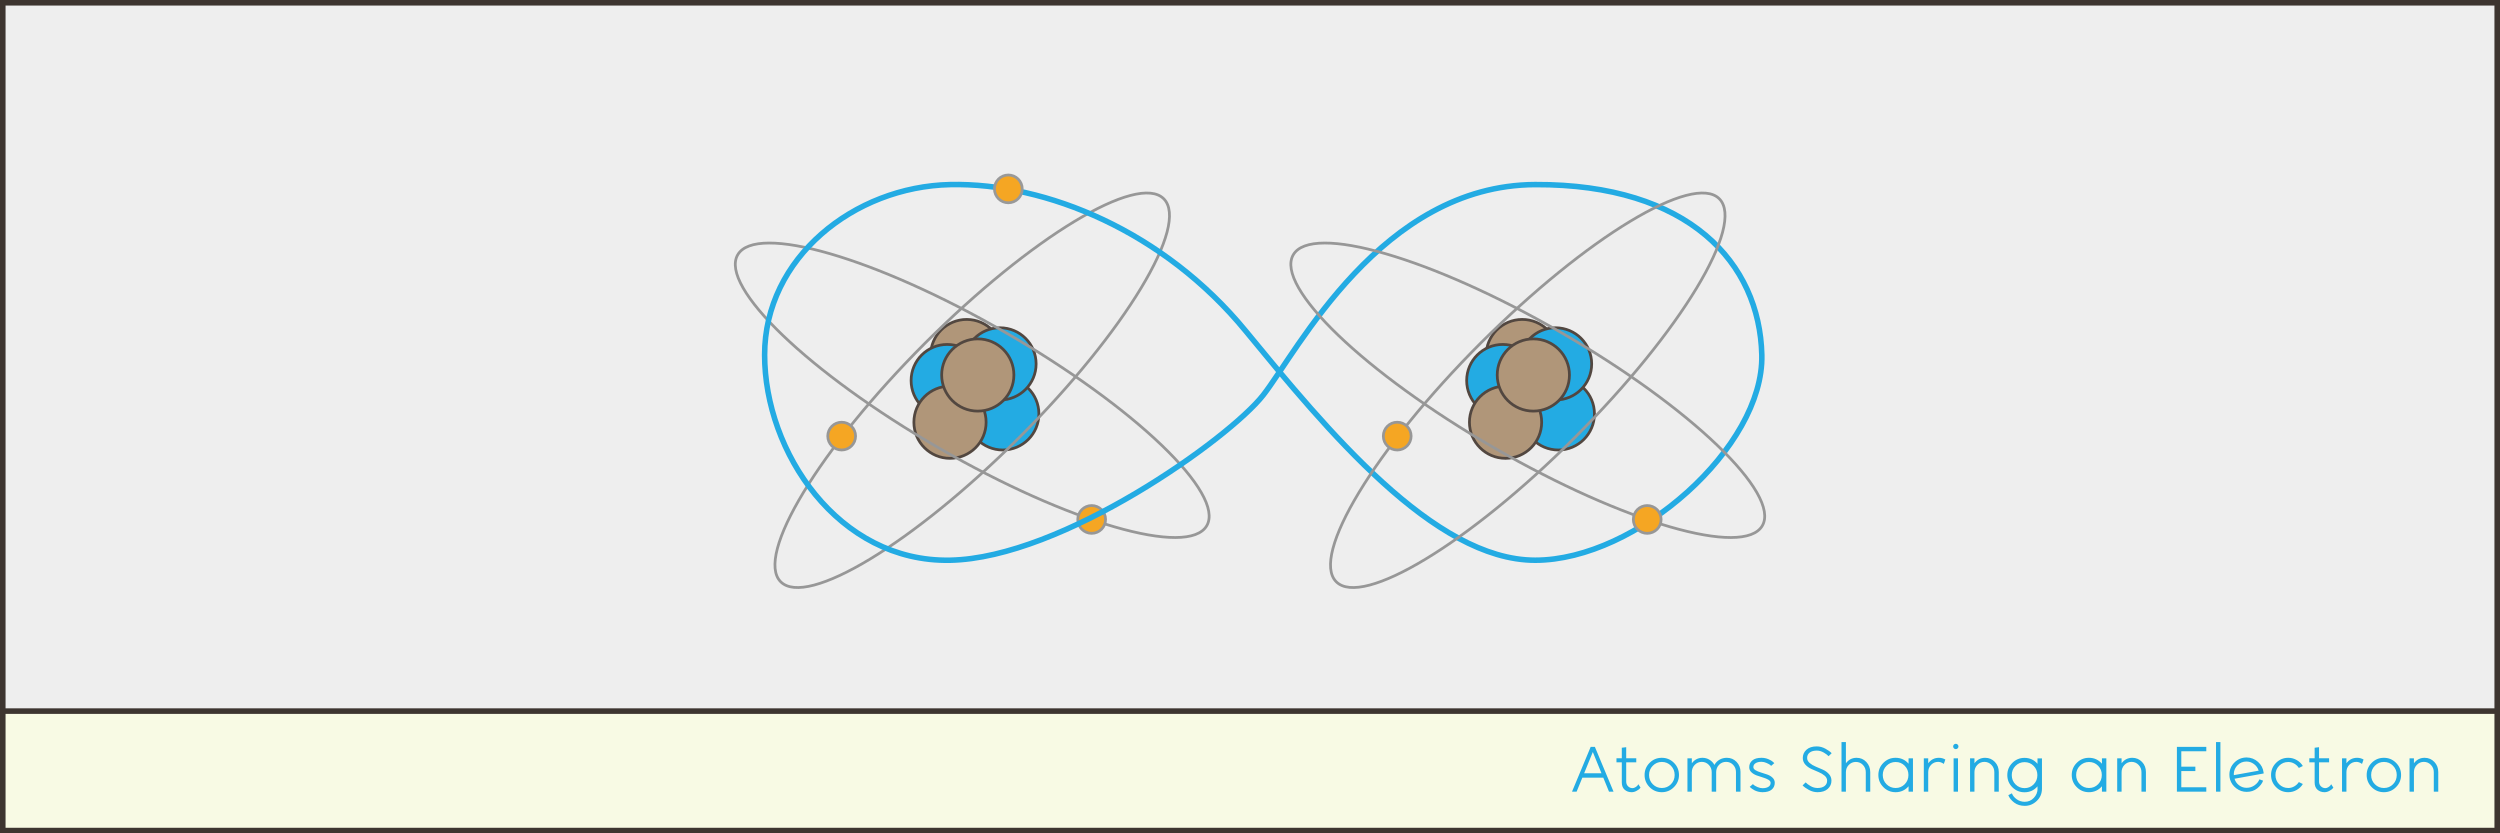 <?xml version="1.0" encoding="UTF-8"?>
<svg width="900px" height="300px" viewBox="0 0 900 300" version="1.1" xmlns="http://www.w3.org/2000/svg" xmlns:xlink="http://www.w3.org/1999/xlink">
    <rect x="0" y="0" width="900" height="300" fill="#808080" stroke="none"/>
    <!-- Generator: Sketch 60.1 (88133) - https://sketch.com -->
    <title>Atoms_Sharing_an_Electron</title>
    <desc>Created with Sketch.</desc>
    <g id="Atoms_Sharing_an_Electron" stroke="none" stroke-width="1" fill="none" fill-rule="evenodd">
        <g id="Illustration_Frame">
            <rect id="Rectangle" stroke="#3D3530" stroke-width="2" fill="#EEEEEE" x="1" y="1" width="898" height="298"></rect>
            <rect id="Rectangle-Copy" stroke="#3D3530" stroke-width="2" fill="#F8FAE4" x="1" y="256" width="898" height="43"></rect>
            <path d="M567.581,285 L569.645,279.96 L577.181,279.96 L579.245,285 L580.877,285 L574.157,268.872 L572.645,268.872 L565.925,285 L567.581,285 Z M576.533,278.376 L570.293,278.376 L573.413,270.72 L576.533,278.376 Z M587.4,285.192 C587.992,285.192 588.568,285.036 589.128,284.724 C589.688,284.412 590.048,284.168 590.208,283.992 C590.368,283.816 590.496,283.664 590.592,283.536 L590.592,283.536 L589.8,282.312 C589.8,282.376 589.716,282.516 589.548,282.732 C589.38,282.948 589.12,283.168 588.768,283.392 C588.416,283.616 588.056,283.728 587.688,283.728 C587.096,283.728 586.572,283.512 586.116,283.08 C585.66,282.648 585.432,282.064 585.432,281.328 L585.432,281.328 L585.432,274.44 L589.056,274.44 L589.056,272.976 L585.432,272.976 L585.432,268.992 L583.848,269.184 L583.848,272.976 L581.928,272.976 L581.928,274.44 L583.848,274.44 L583.848,281.688 C583.848,282.824 584.188,283.692 584.868,284.292 C585.548,284.892 586.392,285.192 587.4,285.192 Z M598.243,285.192 C599.955,285.192 601.411,284.584 602.611,283.368 C603.827,282.152 604.435,280.696 604.435,279 C604.435,277.288 603.831,275.828 602.623,274.62 C601.415,273.412 599.955,272.808 598.243,272.808 C596.531,272.808 595.071,273.412 593.863,274.62 C592.655,275.828 592.051,277.288 592.051,279 C592.051,280.712 592.655,282.172 593.863,283.38 C595.071,284.588 596.531,285.192 598.243,285.192 Z M598.267,283.68 C596.987,283.68 595.899,283.228 595.003,282.324 C594.107,281.42 593.659,280.312 593.659,279 C593.659,277.688 594.107,276.576 595.003,275.664 C595.899,274.752 596.987,274.296 598.267,274.296 C599.563,274.296 600.655,274.752 601.543,275.664 C602.431,276.576 602.875,277.688 602.875,279 C602.875,280.312 602.431,281.42 601.543,282.324 C600.655,283.228 599.563,283.68 598.267,283.68 Z M609.061,285 L609.061,277.968 C609.061,276.944 609.409,276.072 610.105,275.352 C610.801,274.632 611.645,274.272 612.637,274.272 C613.629,274.272 614.473,274.632 615.169,275.352 C615.865,276.072 616.213,276.944 616.213,277.968 L616.213,277.968 L616.213,285 L617.821,285 L617.821,277.968 C617.821,276.928 618.165,276.052 618.853,275.34 C619.541,274.628 620.389,274.272 621.397,274.272 C622.405,274.272 623.249,274.628 623.929,275.34 C624.609,276.052 624.949,276.928 624.949,277.968 L624.949,277.968 L624.949,285 L626.581,285 L626.581,277.92 C626.581,276.48 626.109,275.268 625.165,274.284 C624.221,273.3 623.053,272.808 621.661,272.808 C620.669,272.808 619.781,273.04 618.997,273.504 C618.213,273.968 617.613,274.592 617.197,275.376 C616.765,274.592 616.169,273.968 615.409,273.504 C614.649,273.04 613.813,272.808 612.901,272.808 C611.317,272.808 610.037,273.464 609.061,274.776 L609.061,274.776 L609.061,273 L607.477,273 L607.477,285 L609.061,285 Z M634.496,285.192 C635.968,285.192 637.072,284.88 637.808,284.256 C638.544,283.632 638.912,282.816 638.912,281.808 C638.912,281.088 638.648,280.476 638.12,279.972 C637.592,279.468 636.948,279.084 636.188,278.82 C635.428,278.556 634.672,278.312 633.92,278.088 C633.168,277.864 632.528,277.596 632,277.284 C631.472,276.972 631.208,276.6 631.208,276.168 C631.208,275.56 631.476,275.088 632.012,274.752 C632.548,274.416 633.248,274.248 634.112,274.248 C634.72,274.248 635.328,274.384 635.936,274.656 C636.544,274.928 636.948,275.144 637.148,275.304 C637.348,275.464 637.504,275.6 637.616,275.712 L637.616,275.712 L638.744,274.728 L638.24,274.248 C637.904,273.928 637.352,273.608 636.584,273.288 C635.816,272.968 635,272.808 634.136,272.808 C632.68,272.808 631.58,273.124 630.836,273.756 C630.092,274.388 629.72,275.2 629.72,276.192 C629.72,276.912 629.984,277.52 630.512,278.016 C631.04,278.512 631.684,278.896 632.444,279.168 C633.204,279.44 633.96,279.688 634.712,279.912 C635.464,280.136 636.104,280.404 636.632,280.716 C637.16,281.028 637.424,281.4 637.424,281.832 C637.424,282.44 637.16,282.912 636.632,283.248 C636.104,283.584 635.4,283.752 634.52,283.752 C633.928,283.752 633.328,283.616 632.72,283.344 C632.112,283.072 631.708,282.856 631.508,282.696 C631.308,282.536 631.152,282.4 631.04,282.288 L631.04,282.288 L629.912,283.248 L630.104,283.464 C630.232,283.592 630.432,283.752 630.704,283.944 C630.976,284.136 631.284,284.324 631.628,284.508 C631.972,284.692 632.4,284.852 632.912,284.988 C633.424,285.124 633.952,285.192 634.496,285.192 Z M654.309,285.192 C655.893,285.192 657.125,284.792 658.005,283.992 C658.885,283.192 659.325,282.208 659.325,281.04 C659.325,280.128 659.025,279.336 658.425,278.664 C657.825,277.992 657.093,277.464 656.229,277.08 C655.365,276.696 654.505,276.328 653.649,275.976 C652.793,275.624 652.065,275.188 651.465,274.668 C650.865,274.148 650.565,273.544 650.565,272.856 C650.565,272.04 650.873,271.396 651.489,270.924 C652.105,270.452 652.949,270.216 654.021,270.216 C654.885,270.216 655.709,270.44 656.493,270.888 C657.277,271.336 657.877,271.784 658.293,272.232 L658.293,272.232 L659.397,271.152 C658.885,270.608 658.129,270.064 657.129,269.52 C656.129,268.976 655.093,268.704 654.021,268.704 C652.437,268.704 651.205,269.104 650.325,269.904 C649.445,270.704 649.005,271.688 649.005,272.856 C649.005,273.768 649.305,274.56 649.905,275.232 C650.505,275.904 651.237,276.436 652.101,276.828 C652.965,277.22 653.825,277.592 654.681,277.944 C655.537,278.296 656.265,278.728 656.865,279.24 C657.465,279.752 657.765,280.352 657.765,281.04 C657.765,281.856 657.457,282.5 656.841,282.972 C656.225,283.444 655.381,283.68 654.309,283.68 C653.429,283.68 652.597,283.452 651.813,282.996 C651.029,282.54 650.437,282.096 650.037,281.664 L650.037,281.664 L648.933,282.744 C649.445,283.288 650.201,283.832 651.201,284.376 C652.201,284.92 653.237,285.192 654.309,285.192 Z M664.528,285 L664.528,277.968 C664.528,276.944 664.876,276.076 665.572,275.364 C666.268,274.652 667.112,274.296 668.104,274.296 C669.112,274.296 669.96,274.652 670.648,275.364 C671.336,276.076 671.68,276.952 671.68,277.992 L671.68,277.992 L671.68,285 L673.288,285 L673.288,277.968 C673.288,276.528 672.816,275.308 671.872,274.308 C670.928,273.308 669.76,272.808 668.368,272.808 C666.784,272.808 665.504,273.464 664.528,274.776 L664.528,274.776 L664.528,267.144 L662.944,267.144 L662.944,285 L664.528,285 Z M682.403,285.192 C684.291,285.192 685.851,284.48 687.083,283.056 L687.083,283.056 L687.083,285 L688.667,285 L688.667,273 L687.083,273 L687.083,274.944 C685.867,273.52 684.307,272.808 682.403,272.808 C680.691,272.808 679.231,273.412 678.023,274.62 C676.815,275.828 676.211,277.288 676.211,279 C676.211,280.712 676.815,282.172 678.023,283.38 C679.231,284.588 680.691,285.192 682.403,285.192 Z M682.427,283.68 C681.147,283.68 680.055,283.228 679.151,282.324 C678.247,281.42 677.795,280.312 677.795,279 C677.795,277.688 678.247,276.58 679.151,275.676 C680.055,274.772 681.147,274.32 682.427,274.32 C683.723,274.32 684.815,274.772 685.703,275.676 C686.591,276.58 687.035,277.688 687.035,279 C687.035,280.312 686.591,281.42 685.703,282.324 C684.815,283.228 683.723,283.68 682.427,283.68 Z M694.157,285 L694.157,277.968 C694.157,276.928 694.501,276.052 695.189,275.34 C695.877,274.628 696.725,274.272 697.733,274.272 C698.421,274.272 699.101,274.52 699.773,275.016 L699.773,275.016 L700.325,273.432 C699.621,273.016 698.845,272.808 697.997,272.808 C696.413,272.808 695.133,273.464 694.157,274.776 L694.157,274.776 L694.157,273 L692.573,273 L692.573,285 L694.157,285 Z M704.088,269.688 C704.36,269.688 704.584,269.592 704.76,269.4 C704.952,269.208 705.048,268.984 705.048,268.728 C705.048,268.472 704.956,268.248 704.772,268.056 C704.588,267.864 704.36,267.768 704.088,267.768 C703.816,267.768 703.588,267.864 703.404,268.056 C703.22,268.248 703.128,268.472 703.128,268.728 C703.128,268.984 703.22,269.208 703.404,269.4 C703.588,269.592 703.816,269.688 704.088,269.688 Z M704.88,285 L704.88,273 L703.296,273 L703.296,285 L704.88,285 Z M710.803,285 L710.803,277.968 C710.803,276.944 711.151,276.072 711.847,275.352 C712.543,274.632 713.387,274.272 714.379,274.272 C715.371,274.272 716.215,274.632 716.911,275.352 C717.607,276.072 717.955,276.944 717.955,277.968 L717.955,277.968 L717.955,285 L719.563,285 L719.563,277.92 C719.563,276.48 719.091,275.268 718.147,274.284 C717.203,273.3 716.035,272.808 714.643,272.808 C713.059,272.808 711.779,273.464 710.803,274.776 L710.803,274.776 L710.803,273 L709.219,273 L709.219,285 L710.803,285 Z M728.917,290.112 C730.549,290.112 731.985,289.524 733.225,288.348 C734.465,287.172 735.093,285.712 735.109,283.968 L735.109,283.968 L735.109,273.024 L733.501,273.024 L733.501,274.968 C732.269,273.544 730.709,272.832 728.821,272.832 C727.109,272.832 725.649,273.436 724.441,274.644 C723.233,275.852 722.629,277.312 722.629,279.024 C722.629,280.736 723.233,282.196 724.441,283.404 C725.649,284.612 727.109,285.216 728.821,285.216 C730.725,285.216 732.285,284.504 733.501,283.08 L733.501,283.08 L733.501,283.968 L733.525,283.968 C733.509,285.216 733.057,286.308 732.169,287.244 C731.281,288.18 730.197,288.648 728.917,288.648 C727.829,288.648 726.861,288.344 726.013,287.736 C725.165,287.128 724.589,286.416 724.285,285.6 L724.285,285.6 L722.989,286.248 C723.357,287.24 724.065,288.132 725.113,288.924 C726.161,289.716 727.429,290.112 728.917,290.112 Z M728.845,283.728 C727.565,283.728 726.477,283.276 725.581,282.372 C724.685,281.468 724.237,280.36 724.237,279.048 C724.237,277.736 724.685,276.628 725.581,275.724 C726.477,274.82 727.565,274.368 728.845,274.368 C730.141,274.368 731.233,274.82 732.121,275.724 C733.009,276.628 733.453,277.736 733.453,279.048 C733.453,280.36 733.009,281.468 732.121,282.372 C731.233,283.276 730.141,283.728 728.845,283.728 Z M752.019,285.192 C753.907,285.192 755.467,284.48 756.699,283.056 L756.699,283.056 L756.699,285 L758.283,285 L758.283,273 L756.699,273 L756.699,274.944 C755.483,273.52 753.923,272.808 752.019,272.808 C750.307,272.808 748.847,273.412 747.639,274.62 C746.431,275.828 745.827,277.288 745.827,279 C745.827,280.712 746.431,282.172 747.639,283.38 C748.847,284.588 750.307,285.192 752.019,285.192 Z M752.043,283.68 C750.763,283.68 749.671,283.228 748.767,282.324 C747.863,281.42 747.411,280.312 747.411,279 C747.411,277.688 747.863,276.58 748.767,275.676 C749.671,274.772 750.763,274.32 752.043,274.32 C753.339,274.32 754.431,274.772 755.319,275.676 C756.207,276.58 756.651,277.688 756.651,279 C756.651,280.312 756.207,281.42 755.319,282.324 C754.431,283.228 753.339,283.68 752.043,283.68 Z M763.773,285 L763.773,277.968 C763.773,276.944 764.121,276.072 764.817,275.352 C765.513,274.632 766.357,274.272 767.349,274.272 C768.341,274.272 769.185,274.632 769.881,275.352 C770.577,276.072 770.925,276.944 770.925,277.968 L770.925,277.968 L770.925,285 L772.533,285 L772.533,277.92 C772.533,276.48 772.061,275.268 771.117,274.284 C770.173,273.3 769.005,272.808 767.613,272.808 C766.029,272.808 764.749,273.464 763.773,274.776 L763.773,274.776 L763.773,273 L762.189,273 L762.189,285 L763.773,285 Z M794.267,285 L794.267,283.416 L785.267,283.416 L785.267,277.584 L790.331,277.584 L790.331,276 L785.267,276 L785.267,270.456 L794.267,270.456 L794.267,268.872 L783.683,268.872 L783.683,285 L794.267,285 Z M799.349,285 L799.349,267.144 L797.765,267.144 L797.765,285 L799.349,285 Z M808.776,285.072 C810.248,285.088 811.516,284.672 812.58,283.824 C813.644,282.976 814.36,282.048 814.728,281.04 L814.728,281.04 L813.384,280.56 C813.08,281.376 812.504,282.088 811.656,282.696 C810.808,283.304 809.848,283.608 808.776,283.608 C807.784,283.624 806.88,283.324 806.064,282.708 C805.248,282.092 804.704,281.304 804.432,280.344 L804.432,280.344 L814.92,278.448 C814.92,278.32 814.912,278.216 814.896,278.136 C814.72,276.6 814.048,275.312 812.88,274.272 C811.712,273.232 810.344,272.704 808.776,272.688 C807.048,272.704 805.584,273.312 804.384,274.512 C803.184,275.712 802.584,277.176 802.584,278.904 C802.584,279.528 802.664,280.104 802.824,280.632 C803.224,281.928 803.98,282.992 805.092,283.824 C806.204,284.656 807.432,285.072 808.776,285.072 Z M804.192,279.048 C804.192,278.968 804.188,278.868 804.18,278.748 C804.172,278.628 804.168,278.544 804.168,278.496 C804.232,277.312 804.692,276.296 805.548,275.448 C806.404,274.6 807.432,274.168 808.632,274.152 C809.656,274.136 810.584,274.436 811.416,275.052 C812.248,275.668 812.816,276.464 813.12,277.44 L813.12,277.44 L804.192,279.048 Z M823.771,285.192 C824.859,285.192 825.871,284.924 826.807,284.388 C827.743,283.852 828.483,283.136 829.027,282.24 L829.027,282.24 L827.587,281.544 C827.155,282.2 826.603,282.72 825.931,283.104 C825.259,283.488 824.539,283.68 823.771,283.68 C822.475,283.68 821.383,283.228 820.495,282.324 C819.607,281.42 819.163,280.312 819.163,279 C819.163,277.688 819.607,276.58 820.495,275.676 C821.383,274.772 822.475,274.32 823.771,274.32 C824.539,274.32 825.259,274.512 825.931,274.896 C826.603,275.28 827.155,275.8 827.587,276.456 L827.587,276.456 L829.027,275.76 C828.483,274.864 827.743,274.148 826.807,273.612 C825.871,273.076 824.859,272.808 823.771,272.808 C822.059,272.808 820.599,273.412 819.391,274.62 C818.183,275.828 817.579,277.288 817.579,279 C817.579,280.712 818.183,282.172 819.391,283.38 C820.599,284.588 822.059,285.192 823.771,285.192 Z M836.821,285.192 C837.413,285.192 837.989,285.036 838.549,284.724 C839.109,284.412 839.469,284.168 839.629,283.992 C839.789,283.816 839.917,283.664 840.013,283.536 L840.013,283.536 L839.221,282.312 C839.221,282.376 839.137,282.516 838.969,282.732 C838.801,282.948 838.541,283.168 838.189,283.392 C837.837,283.616 837.477,283.728 837.109,283.728 C836.517,283.728 835.993,283.512 835.537,283.08 C835.081,282.648 834.853,282.064 834.853,281.328 L834.853,281.328 L834.853,274.44 L838.477,274.44 L838.477,272.976 L834.853,272.976 L834.853,268.992 L833.269,269.184 L833.269,272.976 L831.349,272.976 L831.349,274.44 L833.269,274.44 L833.269,281.688 C833.269,282.824 833.609,283.692 834.289,284.292 C834.969,284.892 835.813,285.192 836.821,285.192 Z M844.712,285 L844.712,277.968 C844.712,276.928 845.056,276.052 845.744,275.34 C846.432,274.628 847.28,274.272 848.288,274.272 C848.976,274.272 849.656,274.52 850.328,275.016 L850.328,275.016 L850.88,273.432 C850.176,273.016 849.4,272.808 848.552,272.808 C846.968,272.808 845.688,273.464 844.712,274.776 L844.712,274.776 L844.712,273 L843.128,273 L843.128,285 L844.712,285 Z M858.195,285.192 C859.907,285.192 861.363,284.584 862.563,283.368 C863.779,282.152 864.387,280.696 864.387,279 C864.387,277.288 863.783,275.828 862.575,274.62 C861.367,273.412 859.907,272.808 858.195,272.808 C856.483,272.808 855.023,273.412 853.815,274.62 C852.607,275.828 852.003,277.288 852.003,279 C852.003,280.712 852.607,282.172 853.815,283.38 C855.023,284.588 856.483,285.192 858.195,285.192 Z M858.219,283.68 C856.939,283.68 855.851,283.228 854.955,282.324 C854.059,281.42 853.611,280.312 853.611,279 C853.611,277.688 854.059,276.576 854.955,275.664 C855.851,274.752 856.939,274.296 858.219,274.296 C859.515,274.296 860.607,274.752 861.495,275.664 C862.383,276.576 862.827,277.688 862.827,279 C862.827,280.312 862.383,281.42 861.495,282.324 C860.607,283.228 859.515,283.68 858.219,283.68 Z M869.013,285 L869.013,277.968 C869.013,276.944 869.361,276.072 870.057,275.352 C870.753,274.632 871.597,274.272 872.589,274.272 C873.581,274.272 874.425,274.632 875.121,275.352 C875.817,276.072 876.165,276.944 876.165,277.968 L876.165,277.968 L876.165,285 L877.773,285 L877.773,277.92 C877.773,276.48 877.301,275.268 876.357,274.284 C875.413,273.3 874.245,272.808 872.853,272.808 C871.269,272.808 869.989,273.464 869.013,274.776 L869.013,274.776 L869.013,273 L867.429,273 L867.429,285 L869.013,285 Z" id="AtomsSharinganElectron" fill="#23ABE3" fill-rule="nonzero"></path>
        </g>
        <g transform="translate(253, 54)">
            <g id="Atom-Copy">
                <circle id="Oval-7-Copy-20" stroke="#524740" fill="#B09679" cx="95" cy="74" r="13"></circle>
                <circle id="Oval-7-Copy-15" stroke="#524740" fill="#23ABE3" cx="88" cy="83" r="13"></circle>
                <circle id="Oval-7-Copy-16" stroke="#524740" fill="#23ABE3" cx="108" cy="95" r="13"></circle>
                <circle id="Oval-7-Copy-19" stroke="#524740" fill="#23ABE3" cx="107" cy="77" r="13"></circle>
                <circle id="Oval-7-Copy-17" stroke="#524740" fill="#B09679" cx="89" cy="98" r="13"></circle>
                <circle id="Oval-7-Copy-18" stroke="#524740" fill="#B09679" cx="99" cy="81" r="13"></circle>
                <ellipse id="Oval-8-Copy" stroke="#979797" transform="translate(97, 86.5) rotate(-315) translate(-97, -86.5) " cx="97" cy="86.5" rx="24" ry="97.5"></ellipse>
                <ellipse id="Oval-8-Copy-2" stroke="#979797" transform="translate(97, 86.5) rotate(-240) translate(-97, -86.5) " cx="97" cy="86.5" rx="24" ry="97.5"></ellipse>
                <circle id="Oval-7-Copy-22" stroke="#979797" fill="#F5A623" cx="50" cy="103" r="5"></circle>
                <circle id="Oval-7-Copy-23" stroke="#979797" fill="#F5A623" cx="140" cy="133" r="5"></circle>
                <path d="M22.262,73.766 C22.262,108.706 48.809,148.453 89.047,147.68 C129.285,146.906 189.465,103.961 201.763,88.227 C214.061,72.492 244.277,12.664 299.68,12.453 C355.082,12.242 380.465,40.672 381.254,73.766 C382.043,106.859 336.156,147.68 299.68,147.68 C263.203,147.68 224.579,100.613 195.332,65.012 C166.085,29.41 123.633,11.703 89.047,12.453 C54.461,13.203 22.262,38.825 22.262,73.766 Z" id="Path-6" stroke="#23ABE3" stroke-width="2"></path>
                <circle id="Oval-7-Copy-21" stroke="#999999" fill="#F5A623" cx="110" cy="14" r="5"></circle>
            </g>
            <g id="Atom-Copy-3" transform="translate(200, 0)">
                <circle id="Oval-7-Copy-20" stroke="#524740" fill="#B09679" cx="95" cy="74" r="13"></circle>
                <circle id="Oval-7-Copy-15" stroke="#524740" fill="#23ABE3" cx="88" cy="83" r="13"></circle>
                <circle id="Oval-7-Copy-16" stroke="#524740" fill="#23ABE3" cx="108" cy="95" r="13"></circle>
                <circle id="Oval-7-Copy-19" stroke="#524740" fill="#23ABE3" cx="107" cy="77" r="13"></circle>
                <circle id="Oval-7-Copy-17" stroke="#524740" fill="#B09679" cx="89" cy="98" r="13"></circle>
                <circle id="Oval-7-Copy-18" stroke="#524740" fill="#B09679" cx="99" cy="81" r="13"></circle>
                <ellipse id="Oval-8-Copy" stroke="#979797" transform="translate(97, 86.5) rotate(-315) translate(-97, -86.5) " cx="97" cy="86.5" rx="24" ry="97.5"></ellipse>
                <ellipse id="Oval-8-Copy-2" stroke="#979797" transform="translate(97, 86.5) rotate(-240) translate(-97, -86.5) " cx="97" cy="86.5" rx="24" ry="97.5"></ellipse>
                <circle id="Oval-7-Copy-22" stroke="#979797" fill="#F5A623" cx="50" cy="103" r="5"></circle>
                <circle id="Oval-7-Copy-23" stroke="#979797" fill="#F5A623" cx="140" cy="133" r="5"></circle>
            </g>
        </g>
    </g>
</svg>